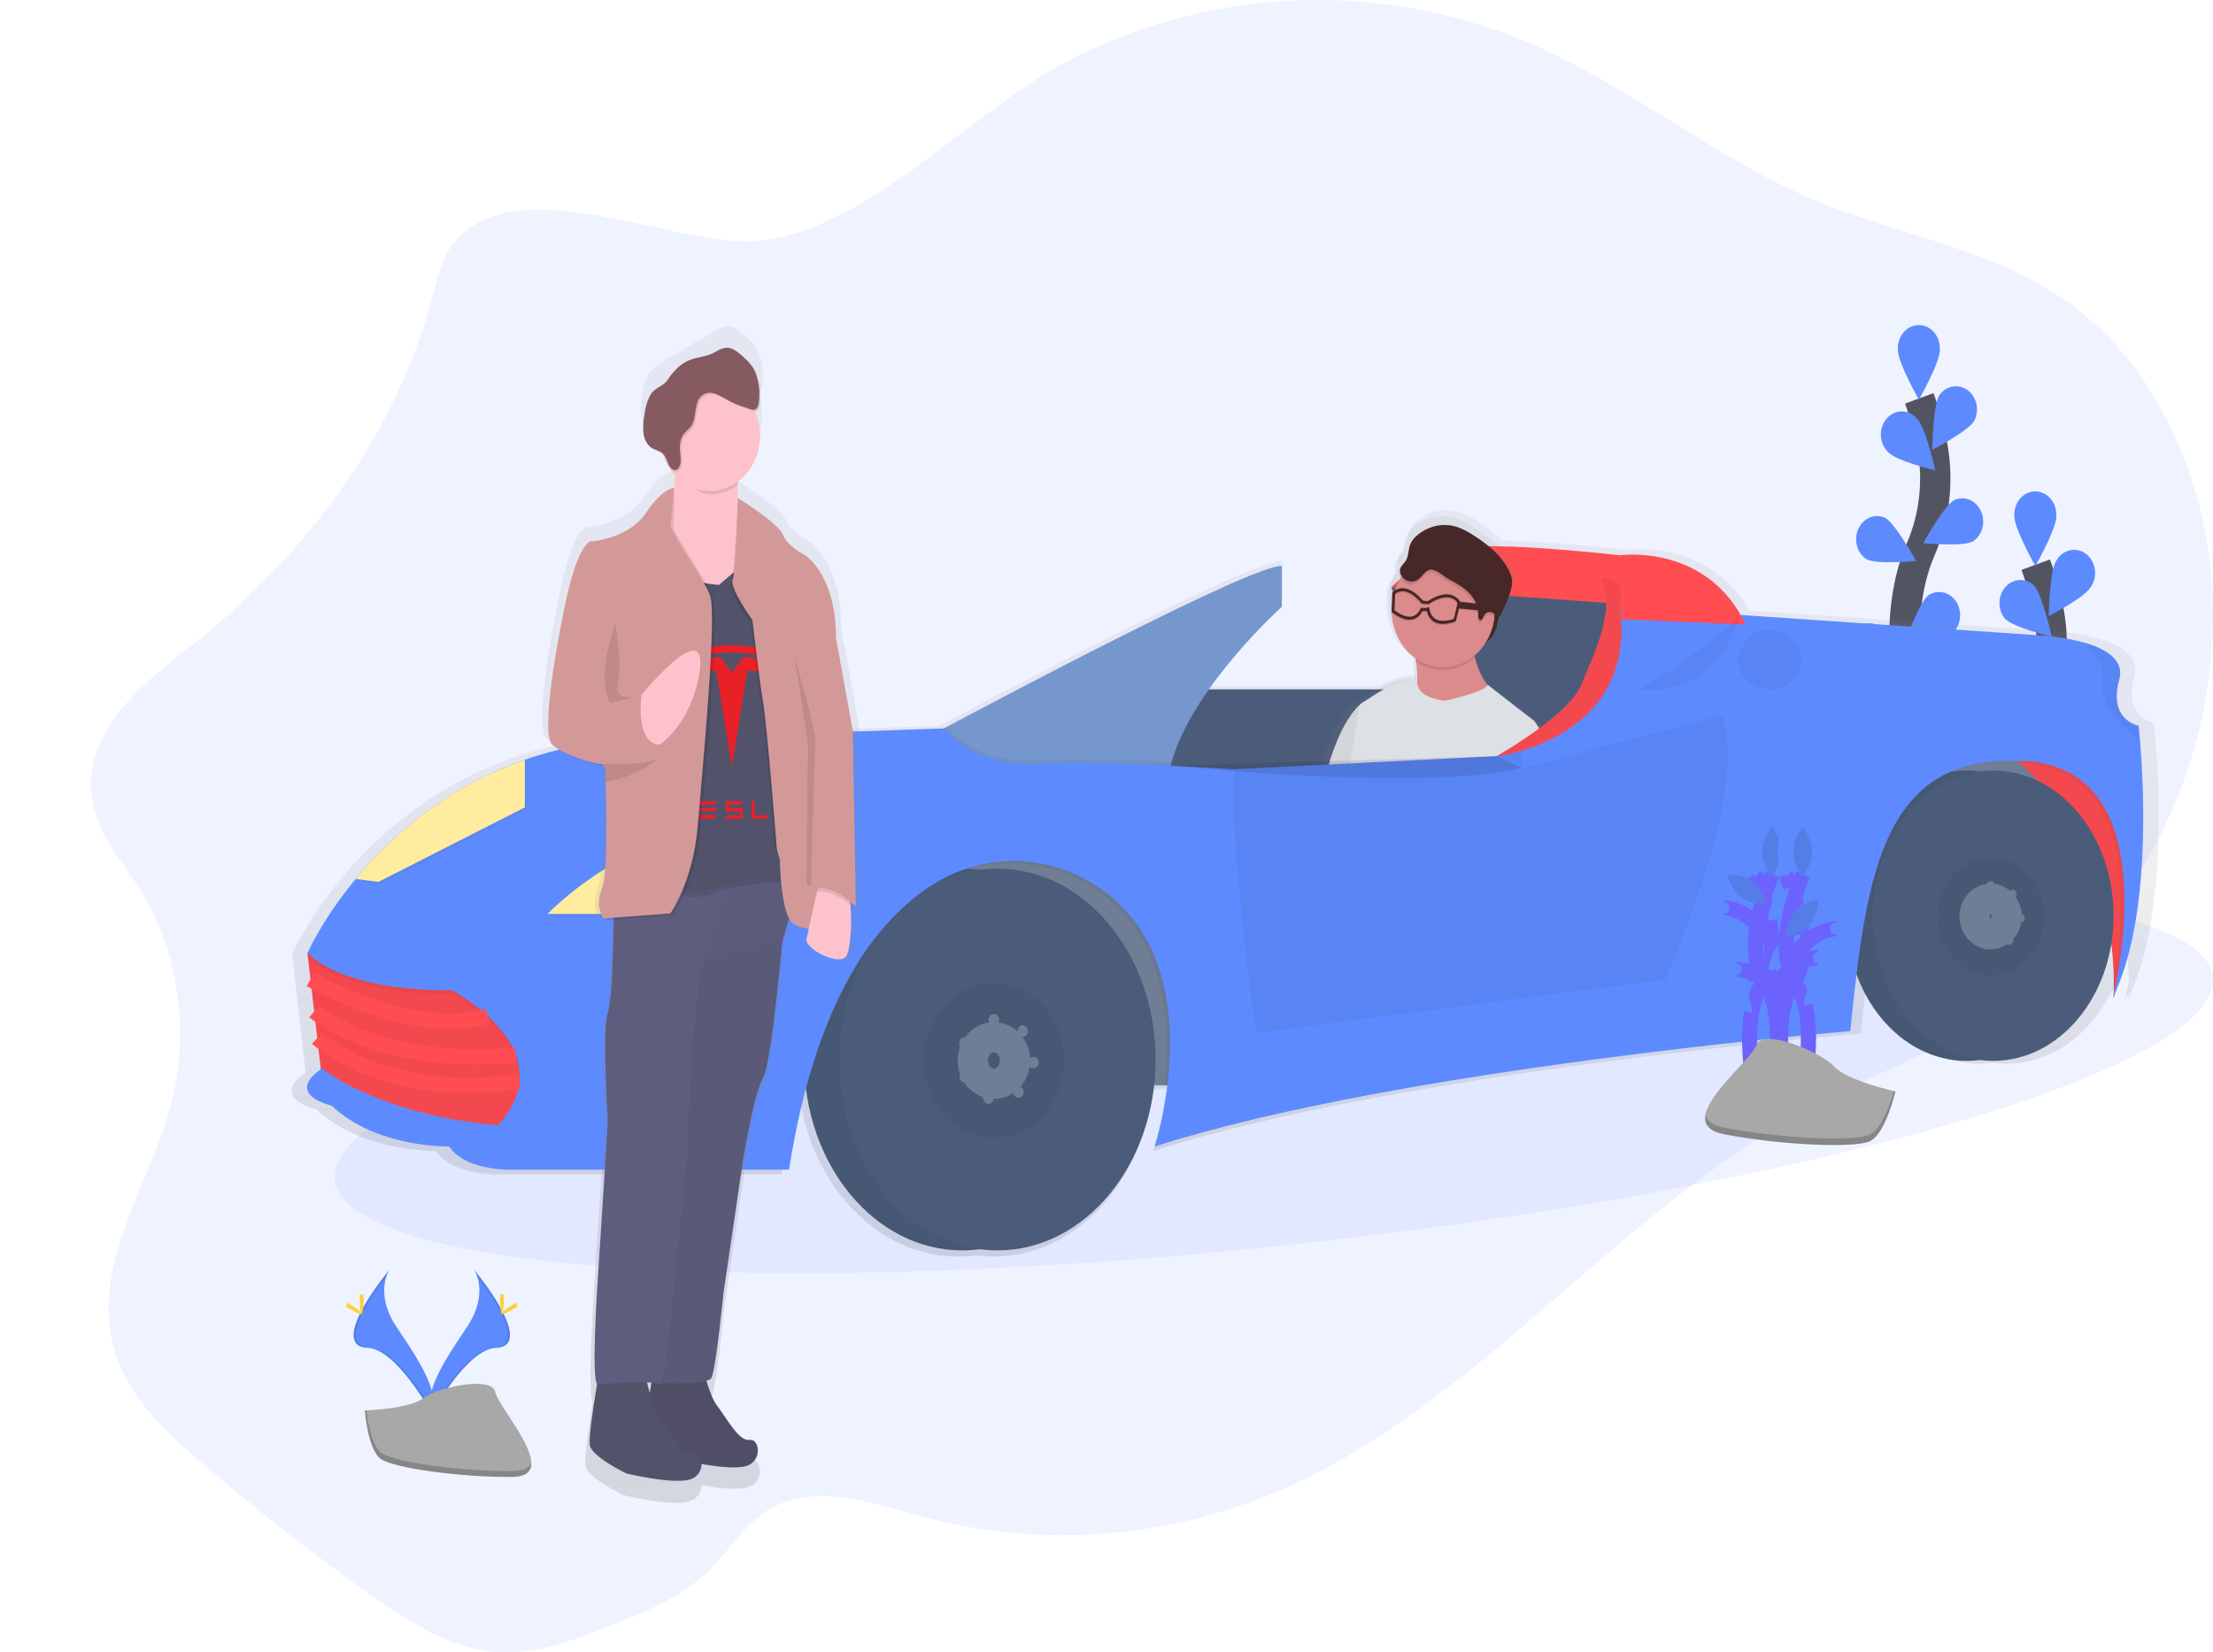 <svg width="146" height="109" viewBox="0 0 146 109" fill="none" xmlns="http://www.w3.org/2000/svg">
<g clip-path="url(#clip0_58_176)">
<path opacity="0.1" d="M29.928 16.031C29.178 16.954 28.889 18.253 28.566 19.473C25.965 29.31 19.556 37.221 12.257 42.873C9.166 45.267 5.403 48.477 6.08 52.769C6.444 55.074 8.041 56.771 9.228 58.648C11.718 62.579 12.526 67.922 11.339 72.628C9.989 77.982 6.217 82.978 7.384 88.392C8.104 91.725 10.549 94.096 12.899 96.135C16.566 99.312 20.349 102.29 24.25 105.066C26.864 106.926 29.646 108.737 32.693 108.973C35.376 109.181 38.004 108.147 40.551 107.126C42.777 106.233 45.059 105.304 46.856 103.516C48.03 102.348 48.965 100.842 50.268 99.886C53.328 97.642 57.26 99.064 60.77 100.025C69.051 102.28 77.914 101.457 85.795 97.701C97.883 91.938 107.097 79.837 118.921 73.344C124.005 70.552 129.535 68.819 134.243 65.223C136.895 63.175 139.174 60.673 140.978 57.83C144.537 52.261 146.461 45.16 145.905 38.209C145.35 31.258 142.235 24.559 137.345 20.635C132.109 16.435 125.496 15.651 119.539 13.129C113.39 10.521 107.917 6.042 101.827 3.249C96.896 0.994 91.529 -0.114 86.121 0.009C80.713 0.132 75.401 1.482 70.575 3.959C63.943 7.361 57.223 15.298 49.837 15.9C44.575 16.317 34.037 10.974 29.928 16.031Z" fill="#5D8BFF"/>
<path d="M126.354 48.194C126.354 48.194 124.52 41.328 126.698 36.275C127.625 34.162 127.904 31.774 127.494 29.471C127.292 28.379 126.999 27.31 126.62 26.277" stroke="#535461" stroke-width="2" stroke-miterlimit="10"/>
<path d="M127.982 23.085C127.982 23.927 126.596 26.366 126.596 26.366C126.596 26.366 125.211 23.927 125.211 23.085C125.197 22.875 125.222 22.665 125.285 22.467C125.348 22.268 125.448 22.087 125.577 21.933C125.707 21.779 125.864 21.656 126.039 21.572C126.213 21.488 126.402 21.445 126.593 21.445C126.783 21.445 126.972 21.488 127.146 21.572C127.321 21.656 127.478 21.779 127.608 21.933C127.738 22.087 127.837 22.268 127.9 22.467C127.963 22.665 127.988 22.875 127.974 23.085H127.982Z" fill="#5D8BFF"/>
<path d="M130.261 27.745C129.846 28.452 127.478 29.672 127.478 29.672C127.478 29.672 127.521 26.797 127.935 26.09C128.146 25.781 128.455 25.572 128.801 25.504C129.146 25.436 129.502 25.516 129.796 25.726C130.09 25.936 130.301 26.261 130.387 26.636C130.472 27.011 130.425 27.408 130.256 27.746L130.261 27.745Z" fill="#5D8BFF"/>
<path d="M130.161 35.711C129.48 36.09 126.886 35.828 126.886 35.828C126.886 35.828 128.24 33.369 128.922 32.989C129.245 32.842 129.607 32.834 129.935 32.968C130.263 33.102 130.533 33.368 130.69 33.712C130.848 34.057 130.881 34.454 130.784 34.825C130.687 35.195 130.466 35.511 130.166 35.71L130.161 35.711Z" fill="#5D8BFF"/>
<path d="M128.855 41.725C128.241 42.225 125.639 42.451 125.639 42.451C125.639 42.451 126.596 39.776 127.211 39.274C127.507 39.076 127.859 39.007 128.199 39.081C128.538 39.155 128.841 39.366 129.046 39.673C129.251 39.981 129.345 40.361 129.308 40.741C129.272 41.12 129.108 41.471 128.849 41.724L128.855 41.725Z" fill="#5D8BFF"/>
<path d="M124.581 29.835C125.129 30.421 127.68 31.029 127.68 31.029C127.68 31.029 127.05 28.237 126.507 27.649C126.38 27.493 126.226 27.367 126.053 27.279C125.88 27.191 125.693 27.143 125.502 27.139C125.312 27.135 125.123 27.173 124.947 27.253C124.771 27.333 124.612 27.451 124.479 27.602C124.346 27.752 124.243 27.931 124.176 28.128C124.109 28.324 124.079 28.533 124.089 28.743C124.099 28.952 124.147 29.157 124.232 29.345C124.316 29.533 124.435 29.7 124.581 29.835Z" fill="#5D8BFF"/>
<path d="M123.133 36.883C123.815 37.262 126.409 37 126.409 37C126.409 37 125.054 34.541 124.373 34.162C124.05 34.014 123.688 34.006 123.36 34.14C123.032 34.274 122.762 34.54 122.604 34.885C122.447 35.229 122.413 35.626 122.511 35.997C122.608 36.367 122.828 36.683 123.128 36.882L123.133 36.883Z" fill="#5D8BFF"/>
<path d="M122.579 43.947C123.193 44.447 125.795 44.673 125.795 44.673C125.795 44.673 124.838 41.997 124.223 41.496C124.079 41.356 123.91 41.25 123.727 41.185C123.543 41.121 123.35 41.099 123.159 41.121C122.968 41.144 122.783 41.21 122.616 41.315C122.449 41.421 122.304 41.563 122.19 41.734C122.076 41.905 121.995 42.1 121.953 42.307C121.911 42.514 121.908 42.728 121.946 42.936C121.983 43.144 122.059 43.341 122.169 43.515C122.279 43.689 122.421 43.835 122.586 43.946L122.579 43.947Z" fill="#5D8BFF"/>
<path opacity="0.1" d="M127.982 23.085C127.982 23.927 126.596 26.366 126.596 26.366C126.596 26.366 125.211 23.927 125.211 23.085C125.197 22.875 125.222 22.665 125.285 22.467C125.348 22.268 125.448 22.087 125.577 21.933C125.707 21.779 125.864 21.656 126.039 21.572C126.213 21.488 126.402 21.445 126.593 21.445C126.783 21.445 126.972 21.488 127.146 21.572C127.321 21.656 127.478 21.779 127.608 21.933C127.738 22.087 127.837 22.268 127.9 22.467C127.963 22.665 127.988 22.875 127.974 23.085H127.982Z" fill="#5D8BFF"/>
<path opacity="0.1" d="M130.261 27.745C129.846 28.452 127.478 29.672 127.478 29.672C127.478 29.672 127.521 26.797 127.935 26.09C128.146 25.781 128.455 25.572 128.801 25.504C129.146 25.436 129.502 25.516 129.796 25.726C130.09 25.936 130.301 26.261 130.387 26.636C130.472 27.011 130.425 27.408 130.256 27.746L130.261 27.745Z" fill="#5D8BFF"/>
<path opacity="0.1" d="M130.161 35.711C129.48 36.09 126.886 35.828 126.886 35.828C126.886 35.828 128.24 33.369 128.922 32.989C129.245 32.842 129.607 32.834 129.935 32.968C130.263 33.102 130.533 33.368 130.69 33.712C130.848 34.057 130.881 34.454 130.784 34.825C130.687 35.195 130.466 35.511 130.166 35.71L130.161 35.711Z" fill="#5D8BFF"/>
<path opacity="0.1" d="M128.855 41.725C128.241 42.225 125.639 42.451 125.639 42.451C125.639 42.451 126.596 39.776 127.211 39.274C127.507 39.076 127.859 39.007 128.199 39.081C128.538 39.155 128.841 39.366 129.046 39.673C129.251 39.981 129.345 40.361 129.308 40.741C129.272 41.12 129.108 41.471 128.849 41.724L128.855 41.725Z" fill="#5D8BFF"/>
<path opacity="0.1" d="M124.581 29.835C125.129 30.421 127.68 31.029 127.68 31.029C127.68 31.029 127.05 28.237 126.507 27.649C126.38 27.493 126.226 27.367 126.053 27.279C125.88 27.191 125.693 27.143 125.502 27.139C125.312 27.135 125.123 27.173 124.947 27.253C124.771 27.333 124.612 27.451 124.479 27.602C124.346 27.752 124.243 27.931 124.176 28.128C124.109 28.324 124.079 28.533 124.089 28.743C124.099 28.952 124.147 29.157 124.232 29.345C124.316 29.533 124.435 29.7 124.581 29.835Z" fill="#5D8BFF"/>
<path opacity="0.1" d="M123.133 36.883C123.815 37.262 126.409 37 126.409 37C126.409 37 125.054 34.541 124.373 34.162C124.05 34.014 123.688 34.006 123.36 34.14C123.032 34.274 122.762 34.54 122.604 34.885C122.447 35.229 122.413 35.626 122.511 35.997C122.608 36.367 122.828 36.683 123.128 36.882L123.133 36.883Z" fill="#5D8BFF"/>
<path opacity="0.1" d="M122.579 43.947C123.193 44.447 125.795 44.673 125.795 44.673C125.795 44.673 124.838 41.997 124.223 41.496C124.079 41.356 123.91 41.25 123.727 41.185C123.543 41.121 123.35 41.099 123.159 41.121C122.968 41.144 122.783 41.21 122.616 41.315C122.449 41.421 122.304 41.563 122.19 41.734C122.076 41.905 121.995 42.1 121.953 42.307C121.911 42.514 121.908 42.728 121.946 42.936C121.983 43.144 122.059 43.341 122.169 43.515C122.279 43.689 122.421 43.835 122.586 43.946L122.579 43.947Z" fill="#5D8BFF"/>
<path d="M134.038 59.164C134.038 59.164 132.204 52.298 134.382 47.245C135.309 45.132 135.588 42.744 135.178 40.441C134.976 39.349 134.683 38.28 134.304 37.247" stroke="#535461" stroke-width="2" stroke-miterlimit="10"/>
<path d="M135.666 34.055C135.666 34.896 134.28 37.336 134.28 37.336C134.28 37.336 132.895 34.896 132.895 34.055C132.88 33.845 132.906 33.635 132.969 33.437C133.032 33.238 133.131 33.056 133.261 32.903C133.391 32.749 133.548 32.626 133.723 32.542C133.897 32.458 134.086 32.415 134.276 32.415C134.467 32.415 134.655 32.458 134.83 32.542C135.005 32.626 135.162 32.749 135.292 32.903C135.421 33.056 135.521 33.238 135.584 33.437C135.647 33.635 135.672 33.845 135.658 34.055H135.666Z" fill="#5D8BFF"/>
<path d="M137.945 38.715C137.53 39.421 135.167 40.641 135.167 40.641C135.167 40.641 135.21 37.765 135.624 37.058C135.716 36.875 135.841 36.714 135.992 36.586C136.143 36.458 136.316 36.366 136.5 36.315C136.685 36.264 136.877 36.255 137.064 36.29C137.252 36.324 137.431 36.401 137.59 36.514C137.75 36.628 137.887 36.777 137.992 36.952C138.097 37.127 138.168 37.323 138.202 37.53C138.235 37.736 138.229 37.948 138.185 38.152C138.141 38.355 138.059 38.547 137.945 38.715Z" fill="#5D8BFF"/>
<path d="M137.845 46.681C137.164 47.06 134.57 46.798 134.57 46.798C134.57 46.798 135.924 44.338 136.606 43.959C136.769 43.851 136.951 43.781 137.14 43.754C137.329 43.727 137.521 43.743 137.704 43.802C137.887 43.86 138.057 43.959 138.204 44.093C138.35 44.227 138.47 44.394 138.556 44.581C138.642 44.769 138.692 44.974 138.702 45.183C138.713 45.393 138.684 45.603 138.618 45.8C138.552 45.997 138.449 46.177 138.317 46.328C138.185 46.479 138.026 46.599 137.85 46.68L137.845 46.681Z" fill="#5D8BFF"/>
<path d="M136.539 52.695C135.925 53.195 133.323 53.421 133.323 53.421C133.323 53.421 134.28 50.745 134.895 50.244C135.191 50.046 135.543 49.977 135.883 50.051C136.222 50.125 136.525 50.336 136.73 50.643C136.935 50.95 137.029 51.331 136.992 51.711C136.956 52.09 136.792 52.441 136.532 52.694L136.539 52.695Z" fill="#5D8BFF"/>
<path d="M132.265 40.804C132.813 41.391 135.363 41.999 135.363 41.999C135.363 41.999 134.734 39.206 134.191 38.619C133.923 38.37 133.579 38.243 133.229 38.262C132.879 38.282 132.549 38.446 132.305 38.723C132.061 39 131.921 39.369 131.913 39.755C131.906 40.141 132.031 40.516 132.265 40.804Z" fill="#5D8BFF"/>
<path d="M130.817 47.853C131.499 48.232 134.093 47.97 134.093 47.97C134.093 47.97 132.738 45.511 132.057 45.131C131.734 44.983 131.372 44.976 131.044 45.11C130.716 45.244 130.446 45.51 130.288 45.854C130.131 46.199 130.097 46.596 130.195 46.966C130.292 47.337 130.512 47.653 130.812 47.852L130.817 47.853Z" fill="#5D8BFF"/>
<path d="M130.263 54.917C130.877 55.417 133.479 55.643 133.479 55.643C133.479 55.643 132.522 52.967 131.907 52.466C131.763 52.325 131.594 52.219 131.411 52.155C131.227 52.09 131.034 52.069 130.843 52.091C130.651 52.113 130.467 52.179 130.3 52.285C130.133 52.391 129.988 52.533 129.874 52.704C129.759 52.874 129.679 53.069 129.637 53.276C129.595 53.483 129.592 53.698 129.63 53.906C129.667 54.114 129.743 54.311 129.853 54.485C129.963 54.658 130.105 54.805 130.269 54.915L130.263 54.917Z" fill="#5D8BFF"/>
<path opacity="0.1" d="M135.666 34.055C135.666 34.896 134.28 37.336 134.28 37.336C134.28 37.336 132.895 34.896 132.895 34.055C132.88 33.845 132.906 33.635 132.969 33.437C133.032 33.238 133.131 33.056 133.261 32.903C133.391 32.749 133.548 32.626 133.723 32.542C133.897 32.458 134.086 32.415 134.276 32.415C134.467 32.415 134.655 32.458 134.83 32.542C135.005 32.626 135.162 32.749 135.292 32.903C135.421 33.056 135.521 33.238 135.584 33.437C135.647 33.635 135.672 33.845 135.658 34.055H135.666Z" fill="#5D8BFF"/>
<path opacity="0.1" d="M137.945 38.715C137.53 39.421 135.167 40.641 135.167 40.641C135.167 40.641 135.21 37.765 135.624 37.058C135.716 36.875 135.841 36.714 135.992 36.586C136.143 36.458 136.316 36.366 136.5 36.315C136.685 36.264 136.877 36.255 137.064 36.29C137.252 36.324 137.431 36.401 137.59 36.514C137.75 36.628 137.887 36.777 137.992 36.952C138.097 37.127 138.168 37.323 138.202 37.53C138.235 37.736 138.229 37.948 138.185 38.152C138.141 38.355 138.059 38.547 137.945 38.715Z" fill="#5D8BFF"/>
<path opacity="0.1" d="M137.845 46.681C137.164 47.06 134.57 46.798 134.57 46.798C134.57 46.798 135.924 44.338 136.606 43.959C136.769 43.851 136.951 43.781 137.14 43.754C137.329 43.727 137.521 43.743 137.704 43.802C137.887 43.86 138.057 43.959 138.204 44.093C138.35 44.227 138.47 44.394 138.556 44.581C138.642 44.769 138.692 44.974 138.702 45.183C138.713 45.393 138.684 45.603 138.618 45.8C138.552 45.997 138.449 46.177 138.317 46.328C138.185 46.479 138.026 46.599 137.85 46.68L137.845 46.681Z" fill="#5D8BFF"/>
<path opacity="0.1" d="M136.539 52.695C135.925 53.195 133.323 53.421 133.323 53.421C133.323 53.421 134.28 50.745 134.895 50.244C135.191 50.046 135.543 49.977 135.883 50.051C136.222 50.125 136.525 50.336 136.73 50.643C136.935 50.95 137.029 51.331 136.992 51.711C136.956 52.09 136.792 52.441 136.532 52.694L136.539 52.695Z" fill="#5D8BFF"/>
<path opacity="0.1" d="M132.265 40.804C132.813 41.391 135.363 41.999 135.363 41.999C135.363 41.999 134.734 39.206 134.191 38.619C133.923 38.37 133.579 38.243 133.229 38.262C132.879 38.282 132.549 38.446 132.305 38.723C132.061 39 131.921 39.369 131.913 39.755C131.906 40.141 132.031 40.516 132.265 40.804Z" fill="#5D8BFF"/>
<path opacity="0.1" d="M130.817 47.853C131.499 48.232 134.093 47.97 134.093 47.97C134.093 47.97 132.738 45.511 132.057 45.131C131.734 44.983 131.372 44.976 131.044 45.11C130.716 45.244 130.446 45.51 130.288 45.854C130.131 46.199 130.097 46.596 130.195 46.966C130.292 47.337 130.512 47.653 130.812 47.852L130.817 47.853Z" fill="#5D8BFF"/>
<path opacity="0.1" d="M130.263 54.917C130.877 55.417 133.479 55.643 133.479 55.643C133.479 55.643 132.522 52.967 131.907 52.466C131.763 52.325 131.594 52.219 131.411 52.155C131.227 52.09 131.034 52.069 130.843 52.091C130.651 52.113 130.467 52.179 130.3 52.285C130.133 52.391 129.988 52.533 129.874 52.704C129.759 52.874 129.679 53.069 129.637 53.276C129.595 53.483 129.592 53.698 129.63 53.906C129.667 54.114 129.743 54.311 129.853 54.485C129.963 54.658 130.105 54.805 130.269 54.915L130.263 54.917Z" fill="#5D8BFF"/>
<path opacity="0.1" d="M85.014 82.122C119.229 78.443 146.529 70.54 145.992 64.469C145.455 58.398 117.284 56.458 83.069 60.136C48.855 63.815 21.554 71.718 22.091 77.789C22.628 83.86 50.8 85.8 85.014 82.122Z" fill="#5D8BFF"/>
<path d="M140.601 65.436C142.93 60.174 142.449 51.608 142.201 48.7C142.147 48.064 142.104 47.699 142.104 47.699C142.104 47.699 140.051 47.342 140.808 44.602C141.178 43.261 139.863 42.52 138.427 42.113C137.4 41.842 136.353 41.679 135.298 41.625L115.409 40.271C112.682 35.5 107.316 36.267 107.316 36.267C107.316 36.267 102.529 35.718 99.136 35.661C98.621 35.161 98.056 34.727 97.453 34.366C97.093 34.128 96.71 33.935 96.312 33.792C95.827 33.638 95.316 33.611 94.82 33.714C94.323 33.816 93.856 34.045 93.455 34.382C93.259 34.538 93.1 34.742 92.99 34.978C92.948 35.086 92.916 35.198 92.895 35.313C92.844 35.509 92.802 35.708 92.769 35.908C92.74 36.005 92.698 36.096 92.644 36.179C92.507 36.392 92.273 36.551 92.243 36.808C92.242 36.823 92.242 36.838 92.243 36.853C92.218 36.902 92.201 36.955 92.194 37.011C92.185 37.125 92.207 37.24 92.258 37.34C92.266 37.357 92.274 37.372 92.283 37.387C92.116 37.655 91.979 37.944 91.876 38.248C91.83 38.276 91.785 38.307 91.742 38.341L91.704 38.372V38.456L91.682 38.475L91.636 39.842L91.662 39.864C91.7 40.503 91.875 41.122 92.172 41.671C92.469 42.22 92.879 42.684 93.37 43.025C93.387 43.112 93.402 43.201 93.417 43.294C93.486 43.743 93.517 44.197 93.51 44.652H93.489C92.897 44.375 91.884 44.783 91.013 45.259H79.737C81.936 42.14 84.627 39.721 84.627 39.721V36.98C82.705 36.875 65.818 45.817 62.116 47.792L61.952 47.879L42.925 48.529C39.478 48.506 36.465 49.064 33.855 49.973C29.494 51.483 25.575 54.244 22.498 57.971C20.251 60.69 19.266 62.937 19.266 62.937L19.288 63.126L19.266 63.174L19.296 63.204L19.809 67.664L20.162 70.732C17.71 72.479 20.886 73.179 20.886 73.179C23.909 76.037 28.773 75.919 28.773 75.919C29.96 77.706 33.418 77.467 33.418 77.467H51.569C51.851 75.63 52.23 73.813 52.702 72.024C53.477 78.174 57.88 82.885 63.193 82.885C63.587 82.885 63.981 82.859 64.372 82.806C64.763 82.859 65.157 82.885 65.551 82.885C70.926 82.885 75.367 78.063 76.066 71.81H76.954C76.789 73.207 76.501 74.583 76.094 75.919C92.408 70.678 122.767 68.177 122.767 68.177C122.893 66.858 123.031 65.584 123.181 64.36C124.432 67.783 127.268 70.173 130.568 70.173C130.868 70.172 131.167 70.152 131.465 70.112C131.762 70.152 132.062 70.172 132.362 70.173C136.28 70.173 139.542 66.803 140.277 62.334C140.375 63.123 140.43 63.917 140.444 64.713C140.304 65.471 140.182 65.956 140.165 66.024C140.263 65.826 140.357 65.623 140.445 65.416C140.445 65.496 140.445 65.579 140.445 65.663C140.415 65.802 140.393 65.879 140.387 65.906L140.442 65.792C140.442 65.853 140.442 65.913 140.442 65.974C140.43 65.979 140.497 65.779 140.601 65.436Z" fill="url(#paint0_linear_58_176)"/>
<path d="M138.698 46.527H101.299V63.158H138.698V46.527Z" fill="#6F7D95"/>
<path d="M91.79 38.738L97.102 51.856L107.621 51.154L108.045 45.766L108.364 39.441L93.49 38.269L91.79 38.738Z" fill="#4B5C7A"/>
<path d="M91.79 38.738C91.79 38.738 93.805 36.63 96.252 36.161C98.7 35.692 106.878 36.629 106.878 36.629L108.047 38.851L107.827 39.909L91.79 38.738Z" fill="#FF4D52"/>
<path d="M111.817 45.473H74.099V57.653H111.817V45.473Z" fill="#4B5C7A"/>
<path d="M102.537 53.76C103.533 50.087 101.547 47.674 101.547 47.674L98.254 45.141C98.251 45.15 98.248 45.158 98.244 45.166C97.816 44.613 97.509 43.958 97.348 43.253C97.338 43.208 97.329 43.162 97.319 43.114C97.62 42.867 97.884 42.57 98.1 42.232C98.637 41.87 98.876 41.286 98.967 40.705C99.312 40.14 99.587 39.527 99.785 38.882C99.817 38.777 99.845 38.671 99.868 38.563C99.931 38.363 99.959 38.152 99.951 37.94C99.924 37.704 99.853 37.477 99.742 37.273C99.188 36.163 98.19 35.389 97.178 34.759C96.825 34.525 96.448 34.336 96.056 34.195C95.579 34.044 95.077 34.017 94.589 34.118C94.101 34.219 93.642 34.444 93.247 34.776C93.055 34.928 92.898 35.129 92.79 35.361C92.748 35.467 92.717 35.578 92.697 35.691C92.648 35.883 92.608 36.079 92.577 36.276C92.549 36.371 92.51 36.46 92.458 36.542C92.324 36.75 92.094 36.907 92.064 37.161C92.063 37.176 92.063 37.191 92.064 37.206C92.04 37.254 92.024 37.306 92.016 37.361C92.007 37.473 92.029 37.586 92.079 37.684C92.087 37.701 92.096 37.717 92.104 37.732C91.94 37.995 91.805 38.279 91.704 38.579C91.658 38.606 91.613 38.637 91.57 38.67L91.534 38.7V38.783L91.512 38.801L91.466 40.147L91.491 40.169C91.528 40.796 91.7 41.405 91.992 41.946C92.284 42.486 92.687 42.943 93.17 43.278C93.186 43.364 93.202 43.451 93.216 43.543C93.291 44.027 93.322 44.519 93.306 45.011C93.301 44.968 93.301 44.925 93.306 44.883C92.395 44.429 90.409 45.684 89.609 46.239C89.488 46.303 89.375 46.384 89.273 46.48L89.259 46.491C88.708 46.982 87.621 48.349 86.758 51.86C85.562 56.761 85.686 57.872 84.815 59.007C83.943 60.143 83.078 68.146 83.078 68.146L84.832 68.666L85.057 67.872C87.143 69.969 92.984 70.978 92.984 70.978L93.163 70.366C94.058 70.721 95.556 70.181 95.556 70.181C97.745 69.329 98.565 67.165 100.154 64.312C101.742 61.458 102.537 53.76 102.537 53.76ZM93.707 68.525L97.75 54.699C98.117 56.845 96.499 60.227 96.356 62.437C96.266 63.859 94.765 66.685 93.707 68.525Z" fill="url(#paint1_linear_58_176)"/>
<path d="M98.765 39.212C98.765 39.212 99.47 42.168 97.38 42.683C95.29 43.199 96.667 41.355 96.667 41.355L98.682 39.19L98.765 39.212Z" fill="#472727"/>
<path d="M90.028 46.257C90.028 46.257 88.474 46.952 87.332 51.628C86.189 56.305 86.302 57.36 85.48 58.448C84.657 59.535 83.815 67.164 83.815 67.164L85.46 67.652L86.892 62.554L90.831 49.084L90.028 46.257Z" fill="#DDE0E4"/>
<path opacity="0.05" d="M90.028 46.257C90.028 46.257 88.474 46.952 87.332 51.628C86.189 56.305 86.302 57.36 85.48 58.448C84.657 59.535 83.815 67.164 83.815 67.164L85.46 67.652L86.892 62.554L90.831 49.084L90.028 46.257Z" fill="black"/>
<path d="M98.66 45.73C98.66 45.73 92.152 49.376 93.105 46.998C93.576 45.823 93.558 44.605 93.421 43.665C93.342 43.111 93.205 42.57 93.011 42.051C93.011 42.051 97.435 38.194 97.176 41.343C97.114 42.021 97.156 42.706 97.302 43.368C97.685 45.038 98.66 45.73 98.66 45.73Z" fill="#DB8B8B"/>
<path opacity="0.1" d="M97.302 43.373C96.883 43.744 96.391 44 95.866 44.121C95.34 44.241 94.796 44.223 94.279 44.068C93.976 43.978 93.685 43.843 93.416 43.666C93.337 43.113 93.2 42.571 93.006 42.053C93.006 42.053 97.43 38.195 97.171 41.345C97.11 42.024 97.154 42.71 97.302 43.373Z" fill="black"/>
<path d="M98.505 41.232C98.994 39.23 97.918 37.169 96.102 36.63C94.285 36.091 92.416 37.277 91.927 39.279C91.438 41.282 92.514 43.342 94.331 43.881C96.147 44.42 98.016 43.234 98.505 41.232Z" fill="#DB8B8B"/>
<path opacity="0.1" d="M93.505 38.425C93.412 38.487 93.308 38.529 93.199 38.547C93.091 38.564 92.981 38.557 92.875 38.526C92.769 38.496 92.67 38.442 92.583 38.368C92.497 38.294 92.425 38.201 92.371 38.096C92.325 38.001 92.305 37.894 92.314 37.787C92.342 37.546 92.559 37.396 92.691 37.196C92.897 36.872 92.858 36.429 93.006 36.07C93.109 35.85 93.256 35.66 93.437 35.514C93.805 35.197 94.236 34.98 94.695 34.882C95.153 34.783 95.627 34.806 96.076 34.948C96.444 35.08 96.796 35.258 97.127 35.479C98.074 36.075 99.007 36.804 99.52 37.864C99.624 38.058 99.69 38.274 99.714 38.498C99.72 38.74 99.681 38.981 99.601 39.206C99.411 39.829 99.147 40.42 98.816 40.966C98.705 40.814 98.566 40.69 98.408 40.603C98.328 40.562 98.238 40.549 98.151 40.566C98.065 40.584 97.985 40.632 97.924 40.702C97.814 40.856 97.748 41.15 97.581 41.081C97.473 41.036 97.474 40.871 97.479 40.743C97.502 40.188 97.227 39.665 96.858 39.29C96.489 38.915 96.032 38.668 95.581 38.425C95.257 38.25 94.825 37.848 94.47 37.778C94.029 37.687 93.821 38.209 93.505 38.425Z" fill="black"/>
<path d="M93.552 38.234C93.458 38.297 93.354 38.339 93.246 38.356C93.138 38.374 93.027 38.367 92.921 38.336C92.815 38.306 92.716 38.252 92.63 38.177C92.543 38.103 92.471 38.011 92.418 37.905C92.371 37.811 92.351 37.704 92.36 37.597C92.389 37.355 92.606 37.206 92.738 37.005C92.943 36.682 92.904 36.239 93.053 35.879C93.155 35.66 93.303 35.469 93.484 35.324C93.852 35.007 94.283 34.79 94.742 34.691C95.2 34.593 95.674 34.616 96.123 34.757C96.49 34.89 96.843 35.068 97.173 35.289C98.121 35.885 99.054 36.614 99.567 37.673C99.671 37.868 99.737 38.084 99.761 38.308C99.766 38.55 99.728 38.791 99.647 39.016C99.458 39.639 99.194 40.23 98.862 40.776C98.752 40.624 98.612 40.5 98.454 40.413C98.374 40.371 98.285 40.359 98.198 40.376C98.111 40.394 98.032 40.441 97.971 40.512C97.861 40.666 97.794 40.96 97.628 40.891C97.52 40.846 97.521 40.681 97.526 40.553C97.549 39.998 97.274 39.474 96.905 39.099C96.536 38.725 96.079 38.477 95.628 38.234C95.304 38.059 94.872 37.658 94.517 37.587C94.076 37.496 93.868 38.019 93.552 38.234Z" fill="#472727"/>
<path d="M95.335 46.227C95.335 46.227 98.03 45.645 98.147 45.169L101.228 47.567C101.228 47.567 103.082 49.856 102.134 53.361C102.134 53.361 101.362 60.705 99.86 63.431C98.359 66.157 97.496 69.688 95.439 70.513C95.439 70.513 93.461 69.108 92.809 69.124C92.809 69.124 96.158 63.774 96.302 61.668C96.445 59.561 97.976 56.331 97.641 54.287L93.106 69.826C93.106 69.826 85.8 68.576 85.059 65.903C85.059 65.903 85.689 64.86 85.572 63.803C85.455 62.747 88.328 54.797 88.328 54.797L89.704 46.507C89.704 46.507 92.424 44.412 93.508 44.956C93.503 44.948 93.306 45.982 95.335 46.227Z" fill="#DDE0E4"/>
<g opacity="0.1">
<path d="M96.317 39.781C95.652 38.782 94.383 39.602 94.175 39.745L93.849 39.709C93.564 39.367 92.691 38.459 91.871 39.127L91.836 39.156L91.787 40.438L91.822 40.469C92.059 40.67 92.328 40.822 92.615 40.916C92.796 40.975 92.988 40.985 93.174 40.946C93.311 40.911 93.441 40.843 93.552 40.747C93.663 40.651 93.754 40.53 93.818 40.391L93.988 40.403L94.114 40.377C94.139 40.525 94.192 40.665 94.27 40.788C94.349 40.911 94.45 41.014 94.567 41.091C95.13 41.442 95.953 41.091 95.987 41.084L96.029 41.066L96.332 39.826L96.317 39.781ZM95.89 40.909C95.722 40.971 95.09 41.177 94.665 40.909C94.56 40.836 94.471 40.737 94.405 40.62C94.34 40.503 94.299 40.371 94.287 40.234L94.272 40.133L93.996 40.195L93.719 40.184L93.693 40.242C93.642 40.368 93.566 40.48 93.47 40.569C93.374 40.657 93.261 40.72 93.14 40.753C92.665 40.866 92.116 40.46 91.972 40.345L92.014 39.262C92.727 38.733 93.513 39.591 93.74 39.871L93.763 39.901L94.223 39.951L94.251 39.93C94.263 39.922 95.406 39.076 96.057 39.756C96.09 39.789 96.119 39.825 96.147 39.863L95.89 40.909Z" fill="black"/>
<path d="M98.38 40.425L96.239 40.23L96.062 40.192L96.142 39.864C96.114 39.826 96.084 39.791 96.052 39.758L96.312 39.785L98.064 39.974L98.38 40.425Z" fill="black"/>
</g>
<path d="M96.339 39.692C95.674 38.693 94.406 39.513 94.198 39.656L93.872 39.62C93.587 39.279 92.714 38.37 91.894 39.038L91.859 39.068L91.81 40.349L91.845 40.38C92.082 40.581 92.35 40.733 92.637 40.827C92.819 40.886 93.011 40.896 93.197 40.857C93.334 40.822 93.463 40.755 93.574 40.658C93.686 40.562 93.776 40.441 93.84 40.302L94.01 40.314L94.136 40.288C94.162 40.436 94.215 40.576 94.293 40.699C94.371 40.822 94.472 40.925 94.59 41.002C95.153 41.353 95.975 41.002 96.009 40.995L96.052 40.977L96.355 39.737L96.339 39.692ZM95.912 40.82C95.745 40.882 95.112 41.088 94.688 40.82C94.582 40.747 94.493 40.648 94.428 40.531C94.362 40.414 94.322 40.282 94.31 40.145L94.295 40.044L94.019 40.106L93.746 40.087L93.719 40.145C93.67 40.272 93.594 40.385 93.499 40.474C93.403 40.564 93.29 40.628 93.169 40.662C92.694 40.774 92.145 40.369 92.001 40.253L92.043 39.17C92.756 38.641 93.542 39.499 93.769 39.78L93.792 39.809L94.252 39.859L94.28 39.838C94.293 39.83 95.435 38.984 96.086 39.665C96.118 39.698 96.148 39.733 96.176 39.772L95.912 40.82Z" fill="#472727"/>
<path d="M98.4 40.337L96.266 40.141L96.09 40.103L96.169 39.776C96.142 39.737 96.112 39.702 96.08 39.669L96.339 39.697L98.091 39.885L98.4 40.337Z" fill="#472727"/>
<path d="M83.767 54.96H46.368V71.591H83.767V54.96Z" fill="#6F7D95"/>
<path d="M63.484 82.483C69.248 82.483 73.92 76.846 73.92 69.892C73.92 62.939 69.248 57.302 63.484 57.302C57.72 57.302 53.048 62.939 53.048 69.892C53.048 76.846 57.72 82.483 63.484 82.483Z" fill="#4B5C7A"/>
<path opacity="0.05" d="M63.484 82.483C69.248 82.483 73.92 76.846 73.92 69.892C73.92 62.939 69.248 57.302 63.484 57.302C57.72 57.302 53.048 62.939 53.048 69.892C53.048 76.846 57.72 82.483 63.484 82.483Z" fill="black"/>
<path d="M65.803 82.483C71.567 82.483 76.239 76.846 76.239 69.892C76.239 62.939 71.567 57.302 65.803 57.302C60.039 57.302 55.367 62.939 55.367 69.892C55.367 76.846 60.039 82.483 65.803 82.483Z" fill="#4B5C7A"/>
<path opacity="0.05" d="M65.571 75.069C68.133 75.069 70.209 72.78 70.209 69.956C70.209 67.132 68.133 64.844 65.571 64.844C63.01 64.844 60.933 67.132 60.933 69.956C60.933 72.78 63.01 75.069 65.571 75.069Z" fill="black"/>
<path d="M65.571 71.491C66.34 71.491 66.963 70.804 66.963 69.956C66.963 69.109 66.34 68.422 65.571 68.422C64.802 68.422 64.179 69.109 64.179 69.956C64.179 70.804 64.802 71.491 65.571 71.491Z" stroke="#6F7D95" stroke-width="2" stroke-miterlimit="10"/>
<path d="M65.571 67.655C65.763 67.655 65.919 67.484 65.919 67.272C65.919 67.061 65.763 66.889 65.571 66.889C65.379 66.889 65.223 67.061 65.223 67.272C65.223 67.484 65.379 67.655 65.571 67.655Z" fill="#6F7D95"/>
<path d="M67.697 68.306C67.844 68.17 67.863 67.928 67.74 67.766C67.616 67.604 67.397 67.582 67.25 67.719C67.103 67.855 67.084 68.096 67.207 68.258C67.331 68.421 67.55 68.442 67.697 68.306Z" fill="#6F7D95"/>
<path d="M68.527 70.161C68.561 69.953 68.434 69.754 68.245 69.718C68.056 69.681 67.876 69.82 67.842 70.028C67.809 70.237 67.935 70.436 68.124 70.472C68.314 70.509 68.494 70.37 68.527 70.161Z" fill="#6F7D95"/>
<path d="M67.365 72.366C67.531 72.26 67.588 72.026 67.492 71.843C67.396 71.659 67.183 71.596 67.017 71.702C66.851 71.808 66.794 72.042 66.89 72.226C66.986 72.409 67.198 72.472 67.365 72.366Z" fill="#6F7D95"/>
<path d="M65.534 72.573C65.6 72.374 65.507 72.155 65.326 72.082C65.146 72.01 64.946 72.112 64.881 72.311C64.815 72.51 64.908 72.73 65.088 72.802C65.269 72.875 65.469 72.772 65.534 72.573Z" fill="#6F7D95"/>
<path d="M63.767 71.39C63.947 71.317 64.04 71.097 63.975 70.898C63.909 70.7 63.709 70.597 63.529 70.669C63.349 70.742 63.256 70.962 63.321 71.161C63.387 71.36 63.587 71.462 63.767 71.39Z" fill="#6F7D95"/>
<path d="M63.929 68.995C64.025 68.812 63.968 68.578 63.802 68.472C63.636 68.366 63.423 68.429 63.327 68.612C63.231 68.796 63.288 69.03 63.454 69.136C63.62 69.242 63.833 69.179 63.929 68.995Z" fill="#6F7D95"/>
<path d="M140.791 60.163C140.435 62.876 139.443 65.846 139.443 65.846C139.45 65.661 139.454 65.478 139.456 65.297C139.456 65.064 139.456 64.834 139.456 64.603C139.33 57.124 135.633 52.51 133.248 50.301C132.629 49.719 131.962 49.2 131.257 48.751H137.738C137.738 48.751 140.287 54.49 140.819 57.301C140.973 58.089 140.93 59.107 140.791 60.163Z" fill="#FF4D52"/>
<path opacity="0.05" d="M140.791 60.163C140.435 62.876 139.443 65.846 139.443 65.846C139.45 65.661 139.454 65.478 139.456 65.297C139.456 65.064 139.456 64.834 139.456 64.603C139.33 57.124 135.633 52.51 133.248 50.301C132.629 49.719 131.962 49.2 131.257 48.751H137.738C137.738 48.751 140.287 54.49 140.819 57.301C140.973 58.089 140.93 59.107 140.791 60.163Z" fill="black"/>
<path d="M129.742 69.981C134.125 69.981 137.679 65.694 137.679 60.406C137.679 55.117 134.125 50.83 129.742 50.83C125.358 50.83 121.805 55.117 121.805 60.406C121.805 65.694 125.358 69.981 129.742 69.981Z" fill="#4B5C7A"/>
<path opacity="0.05" d="M129.742 69.981C134.125 69.981 137.679 65.694 137.679 60.406C137.679 55.117 134.125 50.83 129.742 50.83C125.358 50.83 121.805 55.117 121.805 60.406C121.805 65.694 125.358 69.981 129.742 69.981Z" fill="black"/>
<path d="M131.505 69.981C135.889 69.981 139.442 65.694 139.442 60.406C139.442 55.117 135.889 50.83 131.505 50.83C127.122 50.83 123.568 55.117 123.568 60.406C123.568 65.694 127.122 69.981 131.505 69.981Z" fill="#4B5C7A"/>
<path opacity="0.05" d="M131.329 64.342C133.277 64.342 134.856 62.601 134.856 60.454C134.856 58.307 133.277 56.566 131.329 56.566C129.381 56.566 127.802 58.307 127.802 60.454C127.802 62.601 129.381 64.342 131.329 64.342Z" fill="black"/>
<path d="M131.329 61.621C131.913 61.621 132.387 61.098 132.387 60.454C132.387 59.81 131.913 59.288 131.329 59.288C130.744 59.288 130.271 59.81 130.271 60.454C130.271 61.098 130.744 61.621 131.329 61.621Z" stroke="#6F7D95" stroke-width="2" stroke-miterlimit="10"/>
<path d="M131.329 58.705C131.475 58.705 131.593 58.574 131.593 58.413C131.593 58.252 131.475 58.121 131.329 58.121C131.183 58.121 131.064 58.252 131.064 58.413C131.064 58.574 131.183 58.705 131.329 58.705Z" fill="#6F7D95"/>
<path d="M132.947 59.199C133.058 59.096 133.073 58.912 132.979 58.788C132.885 58.665 132.718 58.649 132.606 58.752C132.495 58.856 132.48 59.04 132.574 59.163C132.668 59.286 132.835 59.303 132.947 59.199Z" fill="#6F7D95"/>
<path d="M133.577 60.612C133.602 60.453 133.506 60.302 133.362 60.274C133.219 60.246 133.081 60.352 133.056 60.51C133.031 60.669 133.127 60.82 133.271 60.848C133.414 60.876 133.552 60.77 133.577 60.612Z" fill="#6F7D95"/>
<path d="M132.694 62.288C132.82 62.207 132.864 62.029 132.791 61.889C132.718 61.75 132.556 61.702 132.429 61.783C132.303 61.863 132.26 62.041 132.333 62.181C132.406 62.321 132.567 62.368 132.694 62.288Z" fill="#6F7D95"/>
<path d="M131.301 62.445C131.351 62.294 131.281 62.126 131.143 62.071C131.006 62.016 130.854 62.094 130.804 62.245C130.754 62.397 130.825 62.564 130.962 62.619C131.1 62.674 131.251 62.596 131.301 62.445Z" fill="#6F7D95"/>
<path d="M129.957 61.544C130.094 61.489 130.165 61.321 130.115 61.17C130.065 61.019 129.913 60.941 129.776 60.996C129.639 61.051 129.568 61.218 129.618 61.37C129.668 61.521 129.82 61.599 129.957 61.544Z" fill="#6F7D95"/>
<path d="M130.082 59.723C130.155 59.584 130.111 59.405 129.985 59.325C129.858 59.244 129.697 59.292 129.623 59.432C129.55 59.571 129.594 59.749 129.72 59.83C129.847 59.91 130.009 59.863 130.082 59.723Z" fill="#6F7D95"/>
<path d="M21.241 71.181L20.281 62.865H31.65L37.493 68.604L34.625 75.983C34.625 75.983 23.053 73.875 21.241 71.181Z" fill="#FF4D52"/>
<path opacity="0.05" d="M37.497 68.604L34.629 75.983C34.629 75.983 23.053 73.875 21.241 71.181L21.2 70.819L20.318 63.129L20.309 63.052L20.288 62.866H31.656L37.497 68.604Z" fill="black"/>
<path d="M84.565 37.333V40.027C84.565 40.027 78.69 45.304 77.292 50.282C77.048 51.09 76.956 51.945 77.021 52.794C77.553 58.298 61.724 48.342 61.724 48.342L62.428 47.964C66.067 46.03 82.675 37.228 84.565 37.333Z" fill="#7597CE"/>
<path d="M97.953 50.334C97.953 50.334 103.455 47.354 104.338 45.149C104.457 44.853 104.569 44.555 104.7 44.265C105.245 43.055 106.391 40.218 105.815 38.856C105.071 37.1 107.621 39.091 107.621 39.091L106.133 47.404L102.521 49.626L97.846 50.334" fill="#FF4D52"/>
<path opacity="0.05" d="M97.953 50.334C97.953 50.334 103.455 47.354 104.338 45.149C104.457 44.853 104.569 44.555 104.7 44.265C105.245 43.055 106.391 40.218 105.815 38.856C105.071 37.1 107.621 39.091 107.621 39.091L106.133 47.404L102.521 49.626L97.846 50.334" fill="black"/>
<path opacity="0.05" d="M37.497 68.604L34.629 75.983C34.629 75.983 23.053 73.875 21.241 71.181L21.2 70.818C21.246 70.784 21.295 70.748 21.347 70.713C21.347 70.713 24.853 73.758 32.822 74.462C32.822 74.462 37.609 70.245 29.847 65.561C29.847 65.561 23.096 65.794 20.314 63.13L20.284 63.102L20.305 63.053C20.324 63.014 20.354 62.952 20.395 62.867H31.652L37.497 68.604Z" fill="black"/>
<path opacity="0.05" d="M77.021 52.792C77.553 58.298 61.724 48.342 61.724 48.342L62.428 47.964C62.894 48.511 64.755 50.357 68.475 50.157C70.868 50.028 74.502 50.146 77.298 50.28C77.052 51.088 76.958 51.943 77.021 52.792Z" fill="black"/>
<path opacity="0.05" d="M83.768 54.96V71.591H76.82C77.278 67.722 77.014 62.083 72.557 58.85C70.895 57.653 68.965 56.984 66.98 56.919C64.995 56.854 63.032 57.395 61.308 58.481C58.387 60.32 55.121 64.058 53.045 71.591H46.369V54.96H83.768Z" fill="black"/>
<path opacity="0.05" d="M140.791 60.163C140.529 61.998 140.109 63.781 139.457 65.3C139.373 65.505 139.282 65.704 139.183 65.899C139.199 65.831 139.319 65.356 139.457 64.609C140.132 60.971 141.288 50.904 133.548 50.329C133.447 50.322 133.348 50.315 133.248 50.311C132.629 49.725 131.962 49.203 131.257 48.751H137.738C137.738 48.751 140.287 54.49 140.819 57.301C140.973 58.089 140.93 59.107 140.791 60.163Z" fill="black"/>
<path d="M139.393 65.785C139.494 65.384 143.084 50.909 133.759 50.216C124.302 49.514 123.134 57.361 122.072 68.019C122.072 68.019 92.218 70.478 76.172 75.633C76.172 75.633 80.024 63.996 72.771 58.734C71.109 57.536 69.179 56.868 67.194 56.803C65.209 56.737 63.246 57.278 61.523 58.364C57.945 60.617 53.847 65.724 52.055 77.155H34.203C34.203 77.155 30.802 77.389 29.634 75.627C29.634 75.627 24.848 75.744 21.879 72.933C21.879 72.933 18.692 72.231 21.241 70.474C21.241 70.474 24.854 73.519 32.823 74.223C32.823 74.223 37.609 70.006 29.847 65.323C29.847 65.323 23.045 65.557 20.285 62.863C20.285 62.863 21.254 60.654 23.465 57.981C26.488 54.315 30.341 51.599 34.629 50.112C37.518 49.128 40.53 48.649 43.554 48.693L62.306 48.049C62.306 48.049 64.117 50.626 68.468 50.391C72.819 50.157 81.324 50.743 81.324 50.743H81.409L98.908 49.869C99.41 49.791 99.907 49.675 100.395 49.522C102.932 48.763 107.744 46.459 106.876 40.026L134.395 41.9C135.432 41.953 136.462 42.113 137.472 42.379C138.885 42.779 140.178 43.51 139.814 44.829C139.071 47.523 141.089 47.874 141.089 47.874C141.089 47.874 141.131 48.233 141.184 48.858C141.436 51.805 141.931 60.664 139.393 65.785Z" fill="#5D8BFF"/>
<path opacity="0.05" d="M55.241 52.91C55.241 52.91 43.765 53.027 36.22 60.408H40.47C40.47 60.408 52.37 57.012 55.238 54.318L55.241 52.91Z" fill="black"/>
<path d="M55.134 52.792C55.134 52.792 43.658 52.909 36.113 60.29H40.363C40.363 60.29 52.263 56.894 55.131 54.2L55.134 52.792Z" fill="#FFEC9F"/>
<path opacity="0.05" d="M34.735 50.23V53.378L25.068 58.298L23.572 58.099C26.595 54.433 30.447 51.717 34.735 50.23Z" fill="black"/>
<path d="M34.628 50.114V53.261L24.96 58.18L23.463 57.981C26.487 54.315 30.34 51.6 34.628 50.114Z" fill="#FFEC9F"/>
<path opacity="0.05" d="M48.334 64.388C48.334 64.388 43.128 67.901 42.596 75.635H45.572C45.572 75.635 46.74 67.203 50.14 64.388H48.334Z" fill="black"/>
<path opacity="0.05" d="M109.853 64.623L82.865 68.136C82.865 68.136 81.08 55.611 81.41 50.738L98.909 49.865C99.411 49.788 99.908 49.673 100.395 49.522V50.684L113.57 47.171C113.57 47.171 115.802 50.801 109.853 64.623Z" fill="black"/>
<path d="M106.878 36.629C106.878 36.629 112.615 35.81 115.165 41.197L106.96 40.849L106.878 36.629Z" fill="#FF4D52"/>
<path opacity="0.05" d="M114.767 43.086C114.541 43.865 114.712 44.722 116.018 45.315C117.105 45.809 118.38 45.237 118.751 44.008C118.968 43.291 118.819 42.48 117.648 41.821C116.476 41.161 115.161 41.725 114.767 43.086Z" fill="black"/>
<path d="M20.487 64.62C20.487 64.62 27.296 68.508 32.184 67.036" stroke="#FF4D52" stroke-miterlimit="10"/>
<path d="M20.727 66.719C20.727 66.719 25.127 70.46 34.02 69.591" stroke="#FF4D52" stroke-miterlimit="10"/>
<path d="M20.93 68.481C20.93 68.481 25.295 72.657 34.264 71.334" stroke="#FF4D52" stroke-miterlimit="10"/>
<path opacity="0.05" d="M114.836 40.568C114.836 40.568 111.286 43.947 108.047 45.474C108.047 45.474 112.967 46.439 114.836 40.568Z" fill="black"/>
<path opacity="0.1" d="M77.23 50.512C77.23 50.512 94.075 52.266 100.448 50.626C100.448 50.626 100.788 50.874 98.759 49.872L77.23 50.512Z" fill="black"/>
<path opacity="0.05" d="M141.186 48.858C140.136 48.099 138.472 46.523 138.699 44.769C138.812 43.89 138.248 43.068 137.473 42.378C138.887 42.778 140.179 43.508 139.815 44.827C139.072 47.521 141.09 47.872 141.09 47.872C141.09 47.872 141.131 48.233 141.186 48.858Z" fill="black"/>
<path d="M56.525 61.083C56.535 60.619 56.525 60.138 56.494 59.695C56.494 59.61 56.481 59.528 56.474 59.447C56.711 59.645 56.852 59.795 56.852 59.795L56.644 47.736L55.498 41.42C55.498 36.94 53.31 35.678 53.31 35.678C53.31 35.678 52.163 35.103 51.851 34.3C51.538 33.498 48.77 31.801 48.769 31.801C48.747 31.509 48.738 31.215 48.743 30.922C48.743 30.846 48.743 30.767 48.75 30.687C49.444 30.18 49.947 29.412 50.167 28.527C50.386 27.641 50.306 26.698 49.943 25.872C50.096 25.872 50.221 25.801 50.279 25.55C50.463 24.754 50.285 23.556 49.867 22.92C49.778 22.787 49.677 22.663 49.566 22.552C49.436 22.408 49.299 22.272 49.157 22.145C48.799 21.817 48.401 21.473 47.957 21.501C47.706 21.537 47.464 21.631 47.248 21.778C46.14 22.421 45.036 23.069 43.934 23.722C43.527 23.965 43.108 24.221 42.823 24.657C42.538 25.093 42.424 25.651 42.344 26.2C42.278 26.571 42.262 26.952 42.298 27.328C42.331 27.671 42.473 27.99 42.7 28.228C42.745 28.289 42.797 28.343 42.854 28.391C43.079 28.571 43.367 28.616 43.601 28.761C43.779 29.328 44.075 29.841 44.467 30.257C44.467 30.328 44.458 30.396 44.453 30.474C44.439 30.672 44.418 30.89 44.39 31.111C44.39 31.111 43.62 31.089 42.474 32.81C41.328 34.532 38.827 34.763 38.827 34.763C38.827 34.763 37.89 34.303 36.848 39.471C35.807 44.64 35.494 48.081 36.014 48.658C36.235 48.868 36.484 49.04 36.753 49.166C37.636 49.658 38.586 49.986 39.566 50.139C39.578 50.18 39.599 50.218 39.627 50.248L39.702 51.249C39.764 53.363 39.837 57.602 39.45 58.542C38.928 59.806 39.554 60.61 39.554 60.61L39.68 60.6C39.703 60.644 39.73 60.685 39.758 60.725L40.262 60.687C40.225 63.048 40.127 66.322 39.868 67.041C39.451 68.19 39.868 74.507 39.868 74.507L39.138 85.876C39.138 85.876 38.739 91.811 39.113 92.498C38.909 93.733 38.543 96.085 38.618 96.671C38.723 97.475 41.119 98.623 41.119 98.623C41.119 98.623 43.931 99.317 45.285 99.083C45.993 98.962 46.274 98.434 46.277 97.972C47.195 98.134 48.391 98.29 49.14 98.162C50.494 97.933 50.286 96.21 49.557 96.325C48.828 96.44 47.994 94.824 47.374 94.02C47.059 93.615 46.797 92.89 46.618 92.269C46.75 92.247 46.871 92.176 46.961 92.068C47.273 91.493 47.795 86.211 47.795 86.211L49.149 77.024C49.149 77.024 49.878 72.544 50.503 71.511C50.975 70.731 51.566 64.907 51.827 62.102H51.85H51.857L51.885 62.004L52.277 60.61C52.486 61.017 53.012 61.218 53.626 61.304C53.56 61.598 53.506 61.839 53.475 61.976C53.318 62.67 55.596 63.813 56.145 63.24C56.376 62.999 56.495 62.129 56.523 61.176H56.542L56.525 61.083ZM42.838 92.401C42.803 92.625 42.767 92.858 42.732 93.095C42.653 92.818 42.59 92.568 42.547 92.383C42.65 92.387 42.747 92.393 42.838 92.401Z" fill="url(#paint2_linear_58_176)"/>
<path d="M46.331 90.007C46.331 90.007 46.733 91.998 47.339 92.772C47.945 93.545 48.743 95.093 49.445 94.984C50.147 94.874 50.348 96.532 49.043 96.753C47.738 96.974 45.03 96.31 45.03 96.31C45.03 96.31 42.722 95.199 42.623 94.43C42.523 93.66 43.225 89.674 43.225 89.674L46.331 90.007Z" fill="#53526B"/>
<path opacity="0.05" d="M46.331 90.007C46.331 90.007 46.733 91.998 47.339 92.772C47.945 93.545 48.743 95.093 49.445 94.984C50.147 94.874 50.348 96.532 49.043 96.753C47.738 96.974 45.03 96.31 45.03 96.31C45.03 96.31 42.722 95.199 42.623 94.43C42.523 93.66 43.225 89.674 43.225 89.674L46.331 90.007Z" fill="black"/>
<path d="M42.619 90.892C42.619 90.892 43.021 92.883 43.627 93.656C44.233 94.43 45.031 95.978 45.733 95.868C46.434 95.759 46.636 97.417 45.331 97.637C44.026 97.858 41.318 97.196 41.318 97.196C41.318 97.196 39.01 96.085 38.91 95.316C38.811 94.546 39.513 90.56 39.513 90.56L42.619 90.892Z" fill="#53526B"/>
<path d="M51.749 60.59C51.749 60.59 50.946 70.101 50.344 71.096C49.742 72.092 49.041 76.405 49.041 76.405L47.737 85.251C47.737 85.251 47.233 90.339 46.934 90.892C46.636 91.444 42.912 91.207 42.912 91.207L45.223 61.918L51.749 60.59Z" fill="#5F5D7E"/>
<path opacity="0.05" d="M51.749 60.59C51.749 60.59 50.946 70.101 50.344 71.096C49.742 72.092 49.041 76.405 49.041 76.405L47.737 85.251C47.737 85.251 47.233 90.339 46.934 90.892C46.636 91.444 42.912 91.207 42.912 91.207L45.223 61.918L51.749 60.59Z" fill="black"/>
<path d="M53.354 56.057L53.092 56.974L51.675 61.933L51.647 62.028H51.639C51.449 62.075 47.433 63.093 46.567 63.405C46.52 63.421 46.474 63.44 46.429 63.462C46.027 63.683 45.526 71.645 45.526 71.645C45.526 71.645 45.225 79.165 45.022 79.718C44.819 80.27 44.014 91.66 43.517 91.329C43.019 90.999 39.404 91.329 39.404 91.329C39.002 90.886 39.404 84.915 39.404 84.915L40.106 73.966C40.106 73.966 39.704 67.885 40.106 66.778C40.508 65.671 40.508 58.263 40.508 58.263L48.724 56.861L49.518 56.722L53.354 56.057Z" fill="#5F5D7E"/>
<path opacity="0.02" d="M53.092 56.974L51.675 61.933L51.641 62.03C51.45 62.077 47.434 63.095 46.568 63.408H46.481L48.724 56.861L48.789 56.672L49.518 56.723L53.092 56.974Z" fill="black"/>
<path opacity="0.1" d="M43.722 33.94C43.722 33.94 47.435 38.363 49.742 34.713L51.949 36.372L51.547 38.916L52.851 58.159C52.851 58.159 49.44 58.048 47.033 58.932C46.362 59.194 45.638 59.24 44.945 59.064C44.252 58.887 43.619 58.496 43.12 57.937L43.522 41.017L42.619 35.82L43.722 33.94Z" fill="black"/>
<path d="M43.722 33.608C43.722 33.608 47.434 38.032 49.742 34.381L51.949 36.04L51.547 38.584L52.852 57.833C52.852 57.833 49.441 57.722 47.034 58.606C46.364 58.868 45.639 58.914 44.946 58.737C44.253 58.561 43.62 58.17 43.121 57.611L43.523 40.691L42.62 35.493L43.722 33.608Z" fill="#53526B"/>
<path d="M51.132 53.309V54.005H51.334V53.541H52.071V54.005H52.274V53.31L51.132 53.309Z" fill="#E82127"/>
<path d="M51.313 53.084H52.092C52.142 53.07 52.189 53.042 52.227 53.001C52.264 52.96 52.29 52.909 52.303 52.853H51.103C51.116 52.909 51.142 52.96 51.179 53.001C51.217 53.041 51.263 53.07 51.314 53.084" fill="#E82127"/>
<path d="M50.519 54.004C50.563 53.986 50.603 53.955 50.634 53.916C50.665 53.876 50.686 53.829 50.697 53.778H49.789V52.853H49.585V54.004H50.518" fill="#E82127"/>
<path d="M48.073 53.08H48.792C48.844 53.065 48.891 53.037 48.929 52.998C48.968 52.958 48.997 52.908 49.014 52.853H47.868V53.528H48.803V53.767H48.069C48.013 53.783 47.961 53.812 47.916 53.853C47.871 53.893 47.835 53.943 47.809 54H49.002V53.306H48.068V53.078" fill="#E82127"/>
<path d="M46.298 53.082H47.077C47.128 53.069 47.174 53.04 47.212 53C47.249 52.959 47.276 52.908 47.288 52.852H46.088C46.101 52.908 46.127 52.959 46.165 52.999C46.202 53.04 46.249 53.069 46.3 53.082" fill="#E82127"/>
<path d="M46.298 53.536H47.077C47.128 53.523 47.175 53.495 47.212 53.454C47.249 53.413 47.276 53.362 47.288 53.306H46.088C46.101 53.362 46.127 53.413 46.165 53.454C46.202 53.494 46.249 53.523 46.3 53.536" fill="#E82127"/>
<path d="M46.298 54.004H47.077C47.128 53.991 47.174 53.962 47.212 53.922C47.249 53.881 47.276 53.83 47.288 53.774H46.088C46.101 53.83 46.127 53.881 46.165 53.922C46.202 53.962 46.249 53.991 46.3 54.004" fill="#E82127"/>
<path d="M44.274 52.855C44.287 52.91 44.314 52.961 44.351 53.001C44.388 53.041 44.434 53.07 44.484 53.084H44.812L44.828 53.091V54.002H45.032V53.091L45.051 53.084H45.379C45.429 53.069 45.475 53.041 45.512 53.001C45.549 52.96 45.575 52.91 45.589 52.855H44.274Z" fill="#E82127"/>
<path d="M48.289 50.578L49.31 44.241C50.284 44.241 50.591 44.359 50.637 44.84C50.637 44.84 51.29 44.572 51.619 44.026C50.806 43.624 49.931 43.391 49.041 43.339L48.285 44.351L47.529 43.339C46.638 43.391 45.764 43.623 44.951 44.026C45.279 44.572 45.933 44.84 45.933 44.84C45.977 44.359 46.285 44.241 47.252 44.24L48.282 50.578" fill="#E82127"/>
<path d="M48.289 43.046C49.474 43.03 50.648 43.289 51.736 43.808C51.816 43.659 51.885 43.503 51.942 43.342C49.599 42.295 46.978 42.295 44.636 43.342C44.696 43.502 44.766 43.658 44.845 43.808C45.932 43.289 47.107 43.03 48.292 43.046" fill="#E82127"/>
<path d="M51.448 56.498C51.448 56.498 51.448 59.374 52.05 60.59C52.652 61.806 56.163 61.146 56.163 61.146L55.461 57.053L51.448 56.498Z" fill="#D39999"/>
<path d="M55.781 63.134C55.252 63.69 53.059 62.579 53.21 61.918C53.316 61.45 53.686 59.775 53.897 58.825L54.043 58.158C54.043 58.158 55.328 57.715 55.781 58.158C55.946 58.319 56.062 58.953 56.116 59.72C56.209 61.051 56.117 62.783 55.781 63.134Z" fill="#FDC2CC"/>
<path d="M50.945 35.597L47.435 38.583C47.435 38.583 42.218 38.251 43.522 35.486C44.09 34.27 44.432 32.942 44.53 31.579C44.572 31.076 44.572 30.57 44.53 30.067C44.53 30.067 49.346 25.207 48.743 30.731C48.696 31.154 48.668 31.581 48.66 32.008C48.593 36.154 50.945 35.597 50.945 35.597Z" fill="#FDC2CC"/>
<path opacity="0.1" d="M48.738 30.732C48.691 31.156 48.663 31.582 48.655 32.009C48.115 32.404 47.481 32.614 46.832 32.612C45.934 32.612 45.273 31.648 44.676 31.008C44.743 30.09 44.526 30.068 44.526 30.068C44.526 30.068 49.34 25.201 48.738 30.732Z" fill="black"/>
<path d="M46.833 32.39C48.661 32.39 50.143 30.756 50.143 28.741C50.143 26.725 48.661 25.092 46.833 25.092C45.004 25.092 43.522 26.725 43.522 28.741C43.522 30.756 45.004 32.39 46.833 32.39Z" fill="#FDC2CC"/>
<path opacity="0.1" d="M44.476 32.225C44.476 32.225 43.924 32.28 42.82 33.938C41.717 35.596 39.302 35.818 39.302 35.818C39.302 35.818 38.399 35.375 37.396 40.352C36.394 45.328 36.093 48.646 36.594 49.199C37.095 49.751 39.102 50.526 40.105 50.526C40.105 50.526 40.406 57.492 39.904 58.709C39.403 59.925 40.005 60.7 40.005 60.7L44.414 60.368C44.414 60.368 45.919 58.267 46.22 54.618C46.521 50.969 47.524 40.573 47.023 39.356C46.521 38.14 44.314 35.043 44.414 34.712C44.513 34.38 44.476 32.225 44.476 32.225Z" fill="black"/>
<path d="M44.467 32.191C44.467 32.191 43.725 32.169 42.621 33.828C41.518 35.488 39.111 35.708 39.111 35.708C39.111 35.708 38.208 35.266 37.205 40.242C36.202 45.219 35.901 48.536 36.405 49.084C36.909 49.633 38.913 50.412 39.916 50.412C39.916 50.412 40.217 57.379 39.715 58.595C39.214 59.811 39.816 60.586 39.816 60.586L44.225 60.254C44.225 60.254 45.73 58.153 46.031 54.504C46.332 50.855 47.335 40.459 46.834 39.242C46.332 38.026 44.125 34.929 44.225 34.598C44.324 34.266 44.467 32.191 44.467 32.191Z" fill="#D39999"/>
<path d="M41.822 46.435C41.822 46.435 46.841 40.089 46.136 44.444C45.632 47.541 43.729 49.2 42.825 49.532C41.922 49.864 41.822 46.435 41.822 46.435Z" fill="#FDC2CC"/>
<path opacity="0.1" d="M56.116 59.72C55.636 59.316 54.73 58.687 53.897 58.825L54.043 58.158C54.043 58.158 55.328 57.715 55.781 58.158C55.947 58.319 56.062 58.953 56.116 59.72Z" fill="black"/>
<path opacity="0.1" d="M48.688 32.888C48.688 32.888 51.246 34.713 51.547 35.488C51.848 36.262 52.952 36.815 52.952 36.815C52.952 36.815 55.058 38.031 55.058 42.344L56.161 48.426L51.143 56.166C51.143 56.166 50.541 48.425 50.24 46.545C49.939 44.665 49.538 41.129 49.538 41.129C49.538 41.129 48.033 39.028 48.234 38.476C48.436 37.923 48.688 32.888 48.688 32.888Z" fill="black"/>
<path d="M48.679 32.855C48.679 32.855 51.347 34.492 51.647 35.266C51.947 36.039 53.053 36.587 53.053 36.587C53.053 36.587 55.159 37.804 55.159 42.117L56.262 48.199L56.462 59.81C56.462 59.81 54.656 57.93 53.352 58.814C52.049 59.699 51.246 55.939 51.246 55.939C51.246 55.939 50.644 48.197 50.343 46.317C50.042 44.437 49.641 40.902 49.641 40.902C49.641 40.902 48.136 38.809 48.338 38.254C48.539 37.698 48.679 32.855 48.679 32.855Z" fill="#D39999"/>
<path opacity="0.1" d="M49.739 24.303C49.569 24.065 49.372 23.851 49.154 23.667C48.809 23.35 48.427 23.02 47.999 23.047C47.757 23.083 47.524 23.175 47.316 23.317C46.25 23.936 45.186 24.562 44.126 25.194C43.734 25.427 43.329 25.675 43.056 26.094C42.783 26.513 42.672 27.052 42.595 27.58C42.531 27.937 42.515 28.303 42.55 28.666C42.581 29.021 42.737 29.349 42.986 29.578C43.271 29.807 43.663 29.808 43.903 30.108C44.041 30.282 44.102 30.525 44.2 30.736C44.298 30.947 44.468 31.153 44.662 31.115C44.856 31.078 44.973 30.851 45.001 30.622C45.013 30.39 45.001 30.157 44.964 29.928C44.927 29.511 44.974 29.07 45.194 28.76C45.345 28.549 45.562 28.421 45.708 28.205C46.058 27.683 45.898 26.816 46.282 26.326C46.394 26.198 46.534 26.105 46.689 26.056C46.844 26.007 47.008 26.004 47.164 26.048C47.475 26.12 47.76 26.306 48.045 26.465C48.432 26.68 48.836 26.852 49.254 26.979C49.604 27.084 50.009 27.337 50.129 26.823C50.312 26.069 50.135 24.915 49.739 24.303Z" fill="black"/>
<path d="M49.638 24.192C49.468 23.953 49.271 23.74 49.053 23.556C48.708 23.239 48.326 22.909 47.898 22.936C47.656 22.972 47.423 23.064 47.215 23.206C46.15 23.825 45.264 23.239 44.025 25.083C43.76 25.477 43.228 25.564 42.955 25.983C42.682 26.402 42.571 26.941 42.494 27.469C42.43 27.826 42.415 28.192 42.449 28.555C42.48 28.91 42.636 29.238 42.885 29.467C43.171 29.696 43.562 29.697 43.802 29.997C43.94 30.171 44.001 30.414 44.099 30.625C44.197 30.836 44.367 31.041 44.561 31.004C44.755 30.967 44.872 30.74 44.9 30.511C44.912 30.279 44.9 30.046 44.864 29.817C44.826 29.4 44.874 28.959 45.093 28.649C45.244 28.438 45.461 28.31 45.607 28.094C45.957 27.572 45.797 26.705 46.181 26.215C46.293 26.087 46.433 25.994 46.588 25.945C46.743 25.896 46.907 25.893 47.063 25.937C47.374 26.009 47.659 26.195 47.945 26.354C48.331 26.569 48.736 26.741 49.153 26.867C49.503 26.973 49.908 27.226 50.028 26.712C50.212 25.958 50.041 24.804 49.638 24.192Z" fill="#865A61"/>
<path d="M40.612 40.574C40.612 40.574 40.511 44.666 40.01 45.219C39.509 45.771 40.311 46.435 40.311 46.435L42.318 45.88C42.318 45.88 41.814 49.529 43.923 49.087C43.923 49.087 42.518 50.525 41.114 50.747C39.709 50.969 39.806 50.416 39.806 50.416L37.7 47.651L40.612 40.574Z" fill="#D39999"/>
<path opacity="0.1" d="M40.596 41.071C40.596 41.071 39.258 44.831 40.262 46.38L42.469 45.824C42.469 45.824 40.462 46.488 40.763 45.16C41.065 43.833 40.596 41.071 40.596 41.071Z" fill="black"/>
<path opacity="0.1" d="M39.86 50.361C39.86 50.361 42.77 50.581 43.572 49.918C42.516 50.809 41.269 51.383 39.951 51.584L39.86 50.361Z" fill="black"/>
<path opacity="0.1" d="M52.403 43.283C52.403 43.283 53.908 48.371 53.807 49.144C53.706 49.918 53.506 58.434 53.506 58.434L53.205 58.323L53.306 49.033L52.403 43.283Z" fill="black"/>
<path d="M115.778 57.67C115.778 57.67 117.983 62.44 116.186 65.049C114.39 67.658 116.35 74.769 116.35 74.769" stroke="#6C63FF" stroke-miterlimit="10"/>
<path d="M116.431 56.186C116.431 57.105 115.819 57.852 115.819 57.852C115.819 57.852 115.207 57.106 115.207 56.186C115.207 55.265 115.819 54.52 115.819 54.52C115.819 54.52 116.431 55.267 116.431 56.186Z" fill="#5D8BFF"/>
<path d="M116.921 57.67C116.921 57.67 114.716 62.44 116.513 65.049C118.309 67.658 116.349 74.769 116.349 74.769" stroke="#6C63FF" stroke-miterlimit="10"/>
<path d="M116.267 56.186C116.267 57.105 116.879 57.852 116.879 57.852C116.879 57.852 117.491 57.106 117.491 56.186C117.491 55.265 116.879 54.52 116.879 54.52C116.879 54.52 116.267 55.267 116.267 56.186Z" fill="#5D8BFF"/>
<path opacity="0.1" d="M116.267 56.186C116.267 57.105 116.879 57.852 116.879 57.852C116.879 57.852 117.491 57.106 117.491 56.186C117.491 55.265 116.879 54.52 116.879 54.52C116.879 54.52 116.267 55.267 116.267 56.186Z" fill="black"/>
<path d="M117.819 57.67C117.819 57.67 120.023 62.44 118.227 65.049C116.431 67.658 118.391 74.769 118.391 74.769" stroke="#6C63FF" stroke-miterlimit="10"/>
<path d="M118.471 56.186C118.471 57.105 117.859 57.852 117.859 57.852C117.859 57.852 117.247 57.106 117.247 56.186C117.247 55.265 117.859 54.52 117.859 54.52C117.859 54.52 118.471 55.267 118.471 56.186Z" fill="#5D8BFF"/>
<path d="M118.129 60.007C117.551 60.669 116.64 60.739 116.64 60.739C116.64 60.739 116.668 59.734 117.246 59.073C117.824 58.412 118.735 58.341 118.735 58.341C118.735 58.341 118.707 59.345 118.129 60.007Z" fill="#5D8BFF"/>
<path d="M118.186 63.298C117.607 63.96 116.697 64.03 116.697 64.03C116.697 64.03 116.724 63.025 117.303 62.364C117.881 61.703 118.786 61.63 118.786 61.63C118.786 61.63 118.764 62.634 118.186 63.298Z" fill="#5D8BFF"/>
<path d="M115.05 65.107C115.597 65.802 115.578 66.807 115.578 66.807C115.578 66.807 114.672 66.686 114.126 65.992C113.579 65.298 113.598 64.292 113.598 64.292C113.598 64.292 114.504 64.413 115.05 65.107Z" fill="#5D8BFF"/>
<path d="M115.558 58.091C116.253 58.599 116.479 59.574 116.479 59.574C116.479 59.574 115.576 59.724 114.882 59.221C114.187 58.719 113.961 57.738 113.961 57.738C113.961 57.738 114.863 57.583 115.558 58.091Z" fill="#5D8BFF"/>
<path opacity="0.1" d="M115.558 58.091C116.253 58.599 116.479 59.574 116.479 59.574C116.479 59.574 115.576 59.724 114.882 59.221C114.187 58.719 113.961 57.738 113.961 57.738C113.961 57.738 114.863 57.583 115.558 58.091Z" fill="black"/>
<path d="M118.961 57.67C118.961 57.67 116.757 62.44 118.553 65.049C120.35 67.658 118.39 74.769 118.39 74.769" stroke="#6C63FF" stroke-miterlimit="10"/>
<path d="M118.309 56.186C118.309 57.105 118.921 57.852 118.921 57.852C118.921 57.852 119.533 57.106 119.533 56.186C119.533 55.265 118.921 54.52 118.921 54.52C118.921 54.52 118.309 55.267 118.309 56.186Z" fill="#5D8BFF"/>
<path opacity="0.1" d="M118.309 56.186C118.309 57.105 118.921 57.852 118.921 57.852C118.921 57.852 119.533 57.106 119.533 56.186C119.533 55.265 118.921 54.52 118.921 54.52C118.921 54.52 118.309 55.267 118.309 56.186Z" fill="black"/>
<path d="M118.485 60.078C117.9 60.733 117.855 61.744 117.855 61.744C117.855 61.744 118.766 61.687 119.352 61.032C119.938 60.376 119.982 59.365 119.982 59.365C119.982 59.365 119.07 59.422 118.485 60.078Z" fill="#5D8BFF"/>
<path opacity="0.1" d="M118.485 60.078C117.9 60.733 117.855 61.744 117.855 61.744C117.855 61.744 118.766 61.687 119.352 61.032C119.938 60.376 119.982 59.365 119.982 59.365C119.982 59.365 119.07 59.422 118.485 60.078Z" fill="black"/>
<path d="M119.633 64.637C119.047 65.292 119.003 66.303 119.003 66.303C119.003 66.303 119.914 66.246 120.5 65.591C121.085 64.935 121.129 63.924 121.129 63.924C121.129 63.924 120.219 63.978 119.633 64.637Z" fill="#5D8BFF"/>
<path d="M117.944 63.633C117.944 63.633 119.27 61.328 121.133 61.272" stroke="#6C63FF" stroke-miterlimit="10"/>
<path d="M116.911 62.24C116.911 62.24 115.584 59.935 113.721 59.879" stroke="#6C63FF" stroke-miterlimit="10"/>
<path d="M116.738 65.531C116.738 65.531 118.065 63.226 119.928 63.17" stroke="#6C63FF" stroke-miterlimit="10"/>
<path d="M121.071 61.639C121.261 61.639 121.415 61.469 121.415 61.26C121.415 61.05 121.261 60.88 121.071 60.88C120.881 60.88 120.728 61.05 120.728 61.26C120.728 61.469 120.881 61.639 121.071 61.639Z" fill="#5D8BFF"/>
<path d="M113.753 60.278C113.943 60.278 114.097 60.108 114.097 59.899C114.097 59.69 113.943 59.52 113.753 59.52C113.563 59.52 113.409 59.69 113.409 59.899C113.409 60.108 113.563 60.278 113.753 60.278Z" fill="#5D8BFF"/>
<path d="M117.714 66.29C117.714 66.29 116.388 63.985 114.525 63.93" stroke="#6C63FF" stroke-miterlimit="10"/>
<path d="M114.557 64.328C114.746 64.328 114.9 64.159 114.9 63.949C114.9 63.74 114.746 63.57 114.557 63.57C114.367 63.57 114.213 63.74 114.213 63.949C114.213 64.159 114.367 64.328 114.557 64.328Z" fill="#5D8BFF"/>
<path d="M119.953 63.569C120.143 63.569 120.297 63.399 120.297 63.19C120.297 62.98 120.143 62.81 119.953 62.81C119.763 62.81 119.609 62.98 119.609 63.19C119.609 63.399 119.763 63.569 119.953 63.569Z" fill="#5D8BFF"/>
<path d="M125.048 71.996C125.048 71.996 121.851 71.29 120.998 70.35C120.146 69.41 116.309 67.77 115.883 68.941C115.457 70.112 110.128 74.115 113.748 74.819C117.368 75.523 122.274 75.759 123.34 75.288C124.406 74.817 125.048 71.996 125.048 71.996Z" fill="#A8A8A8"/>
<path opacity="0.2" d="M113.748 74.383C117.372 75.088 122.274 75.323 123.34 74.852C124.151 74.494 124.716 72.769 124.939 71.975L125.046 72C125.046 72 124.406 74.82 123.34 75.29C122.274 75.759 117.372 75.524 113.748 74.82C112.702 74.616 112.402 74.138 112.516 73.534C112.608 73.927 112.972 74.231 113.748 74.383Z" fill="black"/>
<path d="M31.274 83.752C31.274 83.752 32.33 85.279 30.787 87.57C29.244 89.861 27.972 91.807 28.487 93.241C28.487 93.241 30.815 88.974 32.709 88.914C34.604 88.855 33.358 86.318 31.274 83.752Z" fill="#5D8BFF"/>
<path opacity="0.1" d="M31.274 83.752C31.366 83.899 31.439 84.06 31.49 84.229C33.339 86.623 34.323 88.858 32.547 88.914C30.891 88.967 28.906 92.229 28.43 93.054C28.446 93.117 28.465 93.18 28.487 93.241C28.487 93.241 30.815 88.974 32.709 88.914C34.604 88.855 33.358 86.318 31.274 83.752Z" fill="black"/>
<path d="M33.237 85.69C33.237 86.226 33.183 86.662 33.111 86.662C33.039 86.662 32.985 86.227 32.985 85.69C32.985 85.153 33.053 85.412 33.12 85.412C33.187 85.412 33.237 85.155 33.237 85.69Z" fill="#FFD037"/>
<path d="M33.91 86.33C33.483 86.587 33.111 86.747 33.08 86.676C33.048 86.605 33.367 86.35 33.794 86.094C34.221 85.839 34.052 86.025 34.085 86.094C34.117 86.164 34.337 86.073 33.91 86.33Z" fill="#FFD037"/>
<path d="M25.698 83.752C25.698 83.752 24.642 85.279 26.185 87.57C27.729 89.861 29.001 91.807 28.485 93.24C28.485 93.24 26.158 88.973 24.263 88.913C22.369 88.853 23.614 86.318 25.698 83.752Z" fill="#5D8BFF"/>
<path opacity="0.1" d="M25.698 83.752C25.606 83.899 25.533 84.06 25.483 84.229C23.633 86.623 22.649 88.858 24.426 88.914C26.081 88.967 28.066 92.229 28.542 93.054C28.526 93.117 28.508 93.18 28.485 93.241C28.485 93.241 26.158 88.974 24.263 88.914C22.369 88.855 23.614 86.318 25.698 83.752Z" fill="black"/>
<path d="M23.735 85.69C23.735 86.226 23.79 86.662 23.861 86.662C23.933 86.662 23.987 86.227 23.987 85.69C23.987 85.153 23.919 85.412 23.852 85.412C23.786 85.412 23.735 85.155 23.735 85.69Z" fill="#FFD037"/>
<path d="M23.063 86.33C23.49 86.587 23.861 86.747 23.893 86.676C23.924 86.605 23.606 86.35 23.179 86.094C22.752 85.839 22.92 86.025 22.888 86.094C22.855 86.164 22.636 86.073 23.063 86.33Z" fill="#FFD037"/>
<path d="M24.072 93.04C24.072 93.04 27.023 92.94 27.912 92.241C28.802 91.543 32.447 90.714 32.673 91.825C32.898 92.936 37.108 97.394 33.776 97.424C30.444 97.453 26.034 96.851 25.146 96.256C24.258 95.66 24.072 93.04 24.072 93.04Z" fill="#A8A8A8"/>
<path opacity="0.2" d="M33.837 97.039C30.505 97.068 26.095 96.467 25.207 95.871C24.53 95.417 24.261 93.788 24.171 93.037H24.073C24.073 93.037 24.259 95.662 25.148 96.257C26.035 96.853 30.446 97.456 33.777 97.425C34.74 97.417 35.071 97.039 35.053 96.481C34.919 96.822 34.552 97.032 33.837 97.039Z" fill="black"/>
</g>
<defs>
<linearGradient id="paint0_linear_58_176" x1="80.825" y1="82.891" x2="80.825" y2="33.655" gradientUnits="userSpaceOnUse">
<stop stop-color="#808080" stop-opacity="0.25"/>
<stop offset="0.54" stop-color="#808080" stop-opacity="0.12"/>
<stop offset="1" stop-color="#808080" stop-opacity="0.1"/>
</linearGradient>
<linearGradient id="paint1_linear_58_176" x1="90.438" y1="70.406" x2="100.769" y2="35.599" gradientUnits="userSpaceOnUse">
<stop stop-color="#808080" stop-opacity="0.25"/>
<stop offset="0.54" stop-color="#808080" stop-opacity="0.12"/>
<stop offset="1" stop-color="#808080" stop-opacity="0.1"/>
</linearGradient>
<linearGradient id="paint2_linear_58_176" x1="46.312" y1="99.12" x2="46.312" y2="21.498" gradientUnits="userSpaceOnUse">
<stop stop-color="#808080" stop-opacity="0.25"/>
<stop offset="0.54" stop-color="#808080" stop-opacity="0.12"/>
<stop offset="1" stop-color="#808080" stop-opacity="0.1"/>
</linearGradient>
<clipPath id="clip0_58_176">
<rect width="146" height="109" fill="white"/>
</clipPath>
</defs>
</svg>
